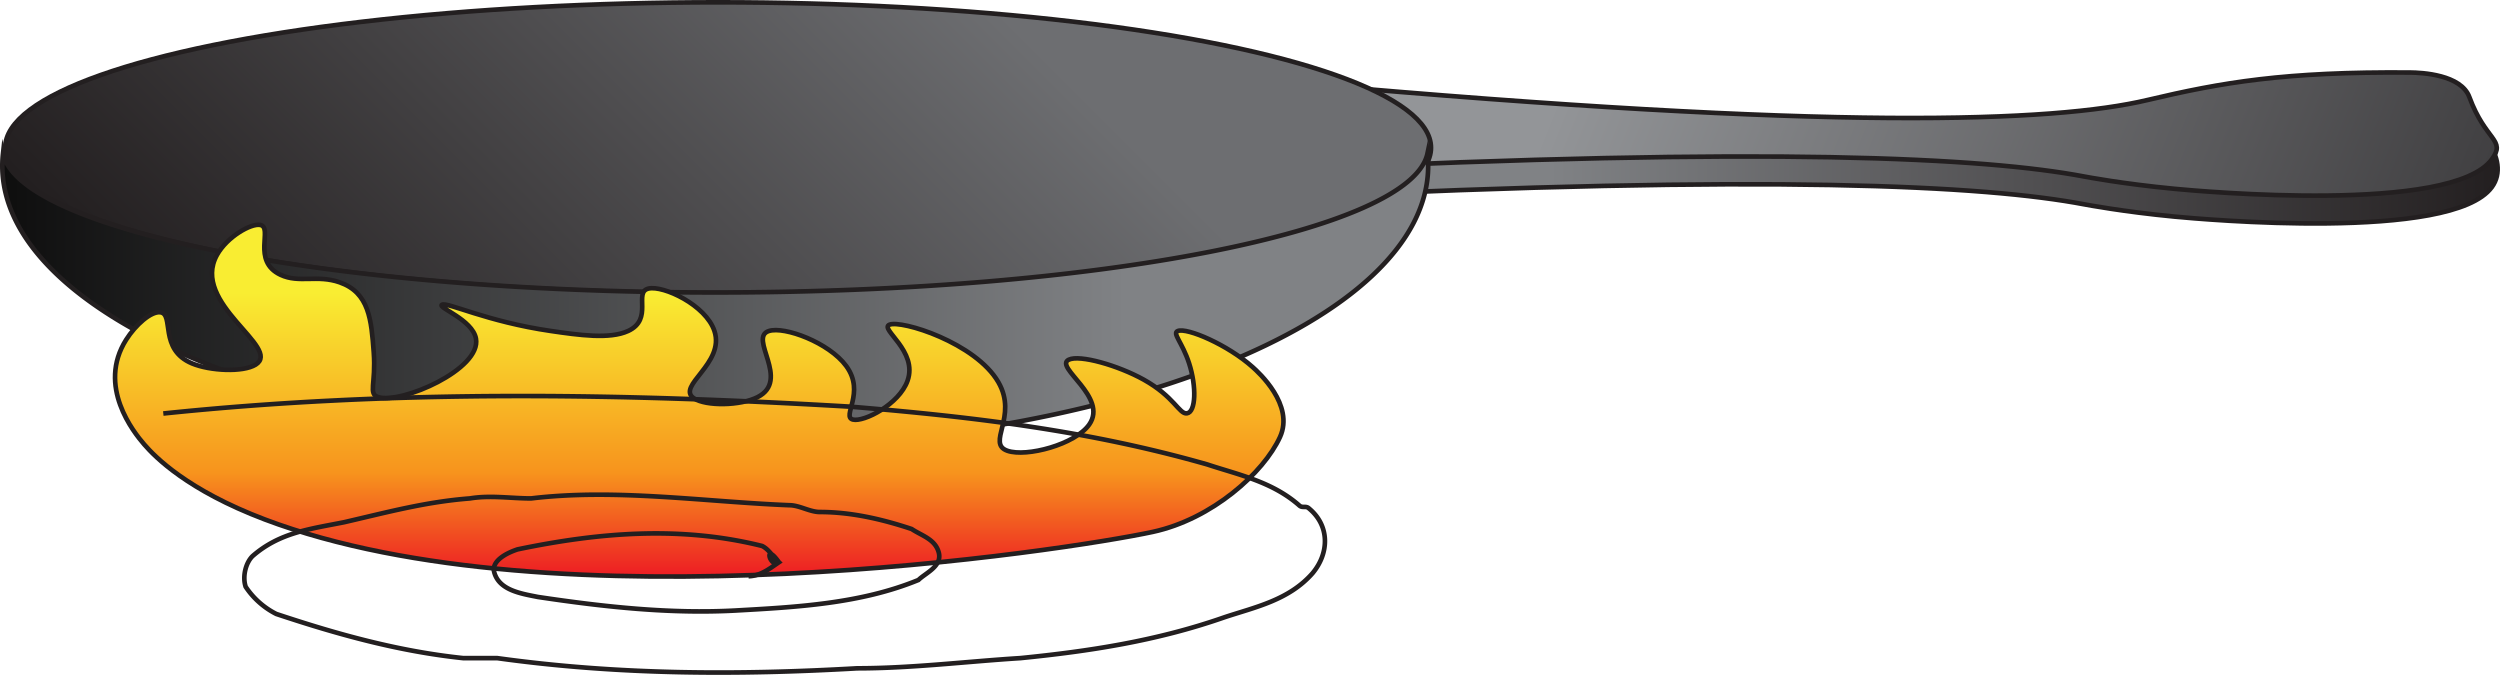 <svg xmlns="http://www.w3.org/2000/svg" xmlns:xlink="http://www.w3.org/1999/xlink" viewBox="0 0 1014.474 273.86"><defs><style>.a,.b,.c,.d,.e,.f{stroke:#231f20;stroke-miterlimit:10;stroke-width:1.885px;}.a{fill:url(#a);}.b{fill:url(#b);}.c{fill:url(#c);}.d{fill:url(#d);}.e{fill:url(#e);}.f{fill:none;}</style><linearGradient id="a" x1="1020.672" y1="-27.534" x2="528.673" y2="-27.534" gradientTransform="matrix(0.994, 0.097, 0, 1, -0.684, 21.327)" gradientUnits="userSpaceOnUse"><stop offset="0" stop-color="#231f20"/><stop offset="0.788" stop-color="#808285"/></linearGradient><linearGradient id="b" x1="1133.453" y1="51.892" x2="657.846" y2="51.892" gradientTransform="matrix(0.993, 0.118, -0.278, 0.694, -105.777, -90.801)" gradientUnits="userSpaceOnUse"><stop offset="0" stop-color="#414042"/><stop offset="0.788" stop-color="#939598"/></linearGradient><linearGradient id="c" x1="143.741" y1="207.601" x2="439.051" y2="-87.71" gradientUnits="userSpaceOnUse"><stop offset="0" stop-color="#231f20"/><stop offset="0.788" stop-color="#6d6e71"/></linearGradient><linearGradient id="d" x1="0.942" y1="122.109" x2="579.535" y2="122.109" gradientUnits="userSpaceOnUse"><stop offset="0" stop-color="#0e0e0e"/><stop offset="0.788" stop-color="#808285"/></linearGradient><linearGradient id="e" x1="283.746" y1="233.971" x2="283.746" y2="91.214" gradientUnits="userSpaceOnUse"><stop offset="0" stop-color="#ed1c24"/><stop offset="0.296" stop-color="#f7941d"/><stop offset="0.806" stop-color="#f9ed32"/><stop offset="1" stop-color="#f9ed32"/></linearGradient></defs><path class="a" d="M1011.154,75.947c-16.271,22.25-118.241,12.957-128.843,11.945-20.916-2.007-35.726-4.829-36.451-4.958C805.293,75.225,718.593,70.628,524.645,80.037V59.532c50.192-2.438,93.197-3.934,130.073-4.674,73.982,4.525,125.416,5.136,161.303,3.455,12.062,1.189,21.847,2.584,29.839,4.104.724.14,15.535,2.951,36.451,4.958,10.268.991,106.328,9.742,127.083-9.965C1013.695,63.188,1015.224,70.384,1011.154,75.947Z"/><path class="b" d="M524.644,68.763c193.957-9.405,280.653-4.809,321.219,2.892.72.137,15.541,2.954,36.456,4.959,10.592,1.015,112.565,10.305,128.838-11.945,5.916-8.089-2.502-7.286-9.111-25.264-3.36-9.14-19.263-9.935-24.071-9.974-50.934-.409-76.402,4.016-106.579,11.164-38.156,9.037-127.519,12.558-342.428-6.656"/><ellipse class="c" cx="291.396" cy="59.945" rx="289.297" ry="59.003"/><path class="d" d="M579.535,67.27c0,63.333-129.524,114.689-289.297,114.689S.942,130.603.942,67.27a45.139,45.139,0,0,1,.278-5.011c6.619,31.394,133.493,56.424,289.019,56.424s282.4-25.03,289.019-56.424A45.139,45.139,0,0,1,579.535,67.27Z"/><path class="e" d="M58.564,180.389c-4.379-5.037-19.259-23.715-7.373-42.533,3.844-6.087,10.099-11.571,13.825-11.14,5.822.674-.75,15.072,12.903,20.76,7.313,3.047,20.667,3.694,25.807.506,11.065-6.862-26.662-24.846-15.668-44.558,4.089-7.331,13.768-12.842,17.512-12.152,5.428,1.001-3.672,14.663,8.295,20.254,7.527,3.516,14.824-.16,23.963,3.038,12.03,4.21,12.854,15.294,13.825,28.355.961,12.935-2.353,16.917,1.843,18.228,9.26,2.893,41.994-11.31,39.632-23.798-1.443-7.628-15.591-12.552-13.825-13.671,2.028-1.286,18.121,6.83,44.24,10.633,11.263,1.64,23.848,3.472,31.337,0,10.423-4.833,2.043-15.803,8.295-17.216,6.027-1.362,23.245,6.7,26.728,17.216,4.397,13.273-15.766,22.372-8.295,27.342,4.835,3.217,18.792,3.074,25.807-.506,13.581-6.933-3.979-24.143,4.608-26.836,6.333-1.986,24.37,4.712,31.337,14.178,7.989,10.854-2.054,20.63,2.765,21.773,4.51,1.07,18.701-6.214,22.12-15.697,4.38-12.149-11.397-21.044-7.373-22.785,4.815-2.084,35.045,7.346,44.24,23.292,8.117,14.077-5.013,24.817,3.687,27.849,7.744,2.699,27.498-2.552,33.18-10.633,7.878-11.205-14.445-23.371-8.295-26.33,4.446-2.139,20.047,2.33,30.415,8.101,12.414,6.911,14.398,14.057,17.512,13.671,3.692-.458,3.945-10.881.922-20.254-2.761-8.56-6.966-12.245-4.608-13.165,3.753-1.464,20.266,5.584,30.415,14.684,2.231,2,17.045,15.285,11.06,28.355-6.634,14.486-27.511,33.27-51.613,38.482C433.353,223.277,225.096,255.374,107.412,210.769,75.944,198.842,62.914,185.393,58.564,180.389Z"/><path class="f" d="M66.263,167.8c92.717-9.668,185.097-8.289,278.856-2.774,49.637,4.136,96.516,9.652,144.775,23.44,12.409,4.136,26.197,6.894,37.228,16.546,1.379,1.379,2.758,0,4.136,1.379,8.273,6.894,8.273,17.924,1.379,26.197-9.652,11.03-23.44,13.788-35.849,17.924-27.576,9.652-55.152,13.788-82.728,16.546-22.061,1.379-44.122,4.136-66.183,4.136-48.258,2.758-96.516,2.758-146.153-4.136h-13.788c-26.197-2.758-51.016-9.652-75.834-17.924A32.553,32.553,0,0,1,99.691,238.103c-1.379-4.136,0-9.652,2.758-12.409,11.03-9.652,23.44-11.03,37.228-13.788,17.924-4.136,33.091-8.273,51.016-9.652,8.273-1.379,16.546,0,24.819,0,34.47-4.136,70.319,1.379,104.789,2.758,4.136,0,8.273,2.758,12.409,2.758,12.409,0,24.818,2.758,37.228,6.894,4.136,2.758,9.652,4.136,11.03,9.652s-5.515,8.273-8.273,11.03c-23.44,9.652-49.637,11.03-74.455,12.409-26.197,1.379-52.395-1.379-79.971-5.515-6.894-1.379-16.546-2.758-17.924-11.03,0-4.136,5.515-6.894,9.652-8.273,33.091-6.894,66.183-9.652,99.274-1.379,2.758,1.379,4.136,4.136,6.817,6.603-3.876,2.622-6.236-8.773,0,0-3.876,2.622-7.418,5.546-12.327,5.671"/></svg>